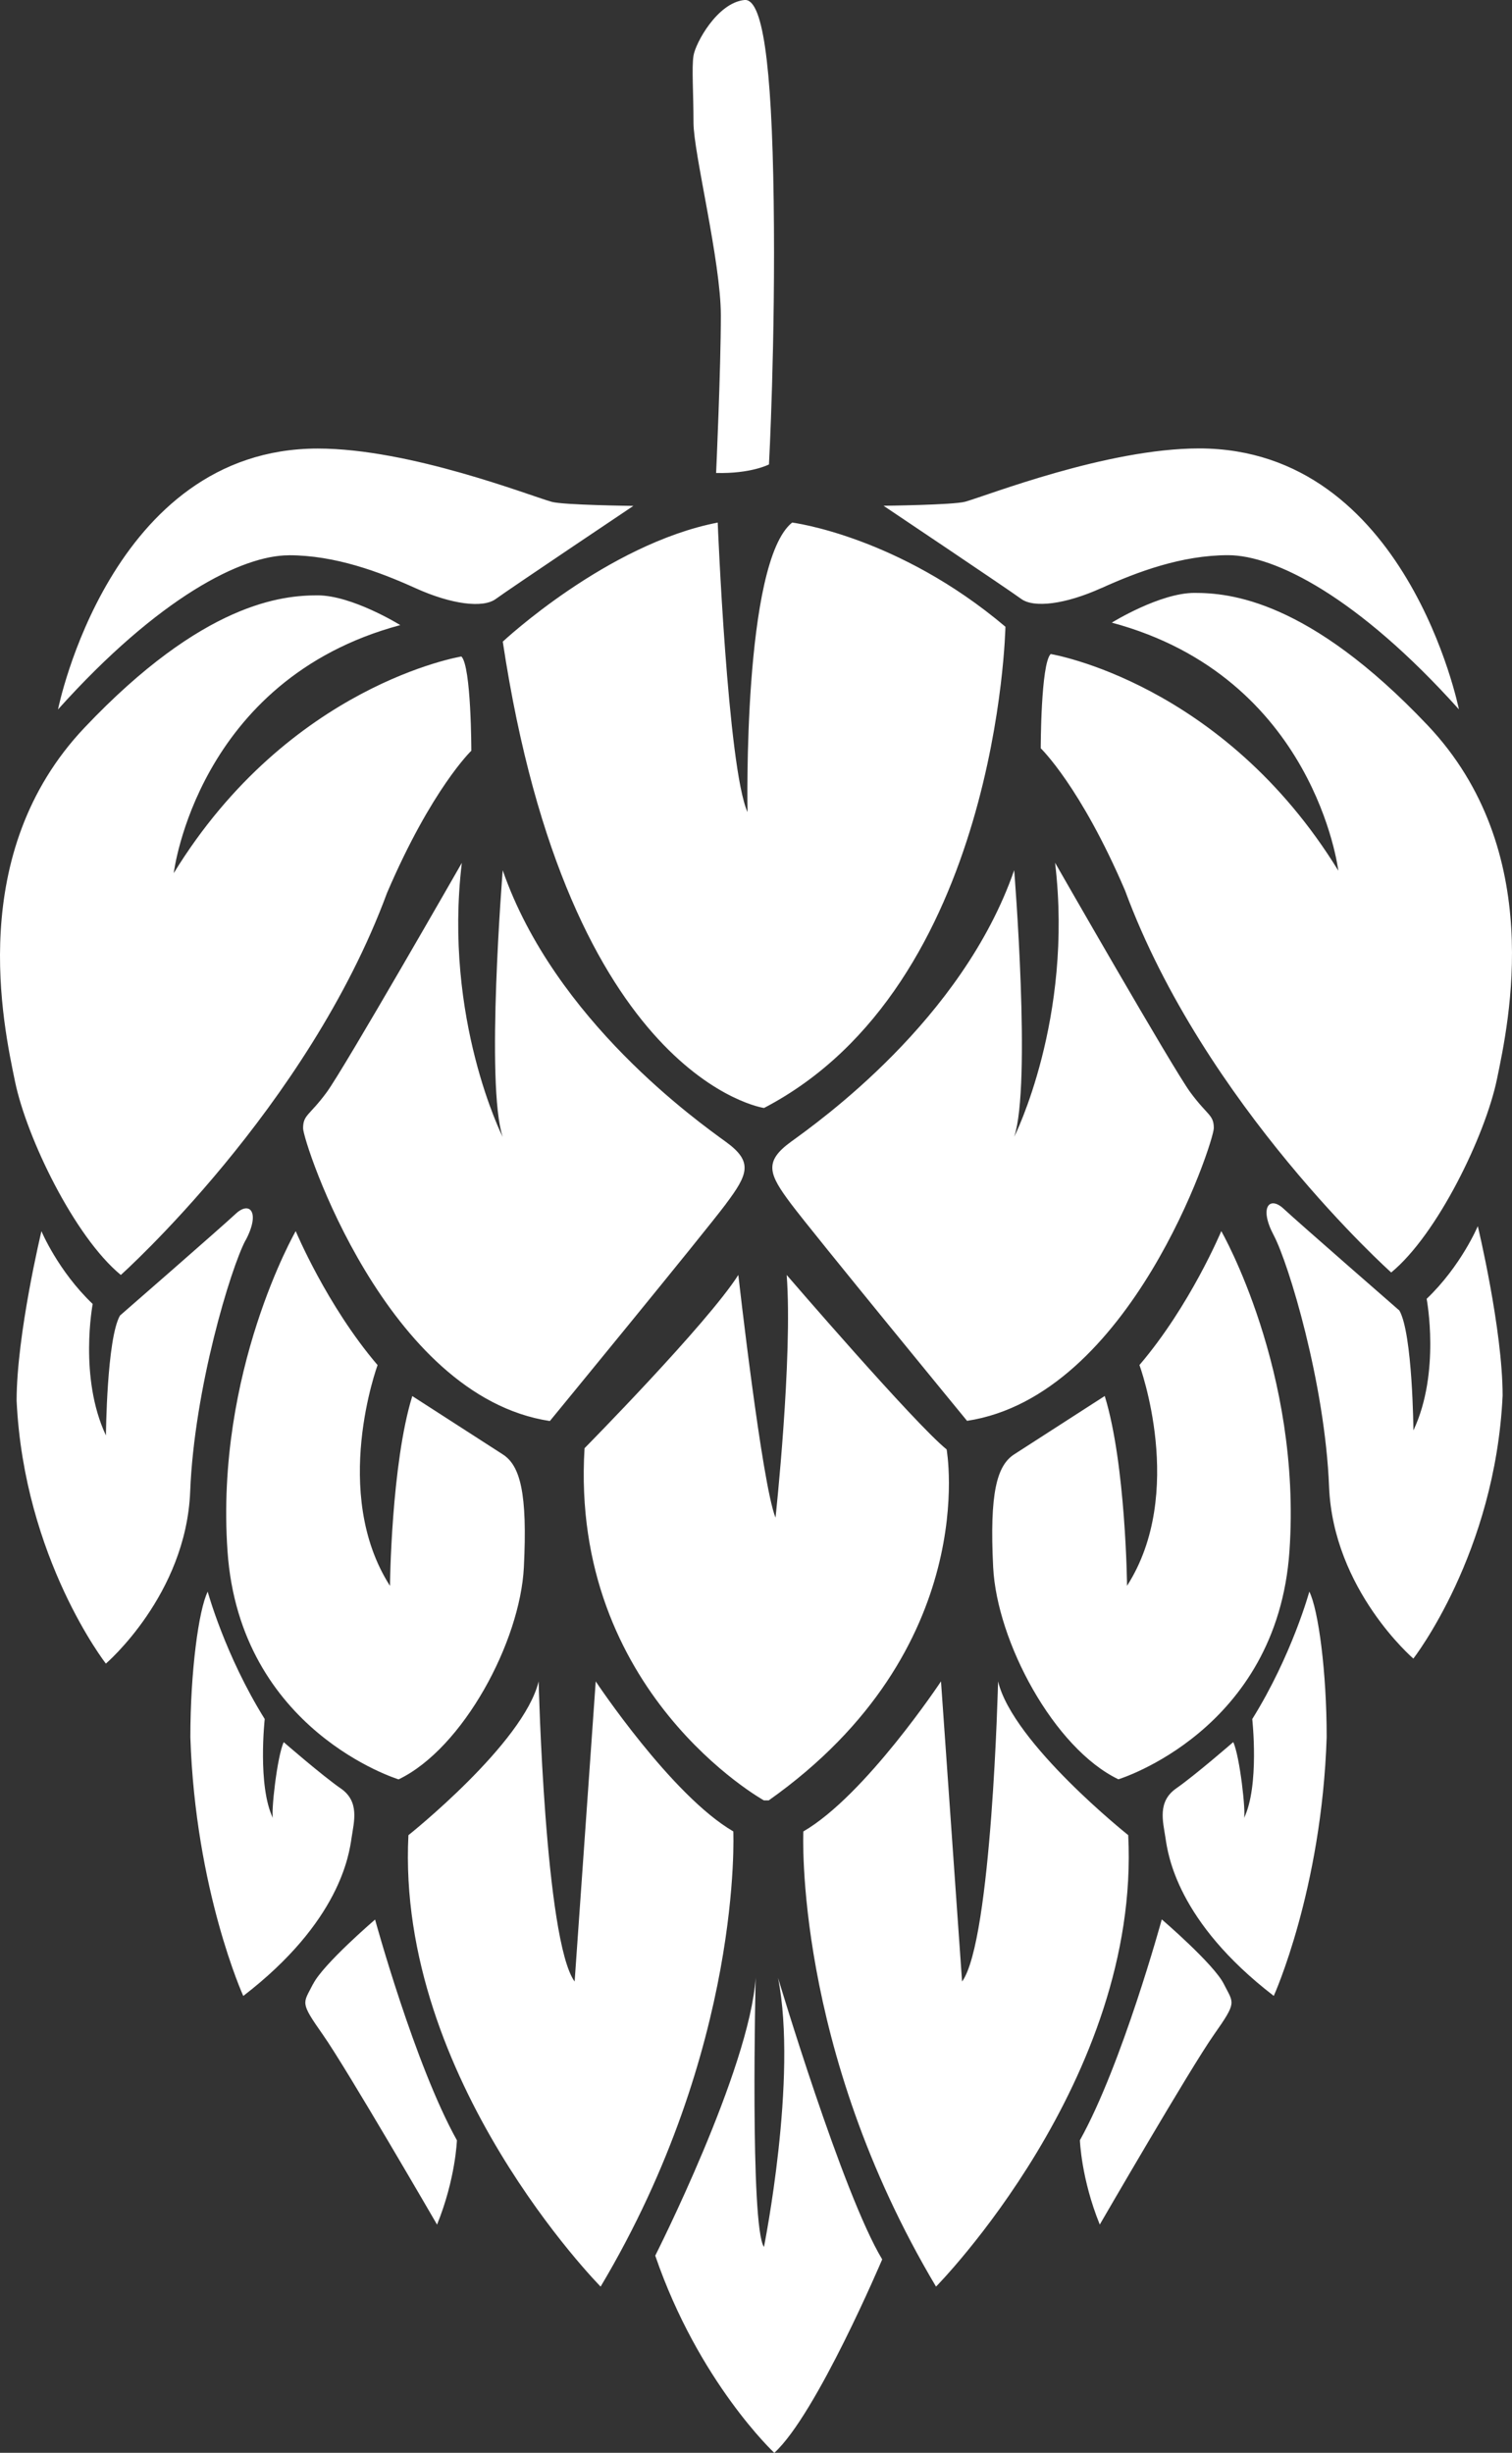 <?xml version="1.0" encoding="UTF-8"?><svg id="a" xmlns="http://www.w3.org/2000/svg" viewBox="0 0 246.63 400"><rect x="0" y="0" width="246.63" height="400" fill="#333333" stroke="none"/><path d="M47.1,90.55c7.59,0,14.85,2.73,20.68,5.37,5.83,2.64,11,3.3,13.09,1.76,2.09-1.54,22.44-15.18,22.44-15.18,0,0-11.4-.13-13.31-.66-3.59-1-23.1-8.69-38.17-8.69-33.88,0-42.37,42.55-42.37,42.55,16.5-18.37,30.05-25.14,37.64-25.14ZM19.71,207.92s30.47-27.24,43.42-62.3c7.28-16.99,13.75-23.19,13.75-23.19,0,0,0-13.75-1.62-15.37,0,0-28.05,4.58-46.92,35.33,0,0,3.78-31.55,36.95-40.45,0,0-7.82-4.85-13.48-4.85s-18.61,1.08-38.02,21.57C-5.64,139.15.56,167.2,2.45,176.37c1.89,9.17,9.71,25.35,17.26,31.55ZM118.41,196.33c3.64-4.85,4.45-6.88,0-10.11-4.45-3.24-27.91-19.82-36.41-44.29,0,0-2.83,34.99,0,43.49,0,0-9.71-19.21-6.67-44.7,0,0-19.21,33.57-22.05,37.42-2.83,3.84-3.84,3.64-3.84,5.87s13.55,43.69,40.25,47.73c0,0,25.08-30.54,28.72-35.4ZM48.23,200.78s-13.15,22.86-11.12,52.18c2.02,29.33,27.91,37.22,27.91,37.22,10.52-5.06,19.82-22.45,20.43-34.59.61-12.14-.61-16.59-3.44-18.41-2.83-1.82-14.76-9.51-14.76-9.51-3.44,11.12-3.64,30.95-3.64,30.95-9.71-15.17-2.02-36-2.02-36-8.29-9.71-13.35-21.84-13.35-21.84ZM40.07,202.26c2.43-4.58.67-6.47-1.63-4.31-2.3,2.16-18.87,16.59-18.87,16.59-2.16,3.78-2.29,19.55-2.29,19.55-4.45-9.44-2.16-21.44-2.16-21.44-5.66-5.39-8.36-11.87-8.36-11.87,0,0-4.05,16.85-4.05,27.64,1.21,25.75,14.56,42.88,14.56,42.88,0,0,13.08-11.19,13.75-28.05.67-16.85,6.61-36.41,9.03-40.99ZM55.58,291.66c-3.1-2.16-9.3-7.55-9.3-7.55-1.08,2.29-2.11,11.58-1.75,12.41-2.56-5.26-1.35-16.18-1.35-16.18-6.47-10.38-9.3-20.77-9.3-20.77-1.48,2.97-2.83,13.08-2.83,23.73.81,24.95,8.63,42.2,8.63,42.2,15.78-12.14,17.26-23.06,17.66-25.75.4-2.7,1.35-5.93-1.75-8.09ZM119.62,298.67c-10.11-5.87-22.45-24.47-22.45-24.47l-3.44,48.95c-4.85-6.67-5.87-48.95-5.87-48.95-2.43,10.11-21.24,25.08-21.24,25.08-2.02,39.84,31.35,73.62,31.35,73.62,23.26-39.04,21.64-74.23,21.64-74.23ZM51.06,323.55c-1.62,3.24-2.22,2.83,1.62,8.29,3.84,5.46,18.61,30.95,18.61,30.95,3.03-7.48,3.24-13.75,3.24-13.75-6.88-12.34-13.35-36-13.35-36,0,0-8.49,7.28-10.11,10.52ZM179.65,95.91c5.83-2.64,13.09-5.37,20.68-5.37s21.14,6.77,37.64,25.14c0,0-8.5-42.55-42.37-42.55-15.07,0-34.58,7.69-38.17,8.69-1.91.53-13.31.66-13.31.66,0,0,20.35,13.64,22.44,15.18,2.09,1.54,7.26.88,13.09-1.76ZM226.92,207.52c7.55-6.2,15.37-22.38,17.26-31.55,1.89-9.17,8.09-37.22-11.33-57.71-19.42-20.5-32.36-21.57-38.02-21.57s-13.48,4.85-13.48,4.85c33.17,8.9,36.95,40.45,36.95,40.45-18.88-30.74-46.92-35.33-46.92-35.33-1.62,1.62-1.62,15.37-1.62,15.37,0,0,6.47,6.2,13.75,23.19,12.94,35.06,43.42,62.3,43.42,62.3ZM197.99,183.99c0-2.22-1.01-2.02-3.84-5.87-2.83-3.84-22.05-37.42-22.05-37.42,3.03,25.48-6.67,44.7-6.67,44.7,2.83-8.49,0-43.49,0-43.49-8.49,24.47-31.96,41.06-36.41,44.29-4.45,3.24-3.64,5.26,0,10.11,3.64,4.85,28.72,35.4,28.72,35.4,26.7-4.05,40.25-45.51,40.25-47.73ZM182.42,290.17s25.89-7.89,27.91-37.22c2.02-29.33-11.12-52.18-11.12-52.18,0,0-5.06,12.14-13.35,21.84,0,0,7.69,20.83-2.02,36,0,0-.2-19.82-3.64-30.95,0,0-11.93,7.69-14.76,9.51-2.83,1.82-4.05,6.27-3.44,18.41.61,12.14,9.91,29.53,20.43,34.59ZM232.71,211.83s2.29,12-2.16,21.44c0,0-.13-15.78-2.29-19.55,0,0-16.56-14.43-18.87-16.59-2.3-2.16-4.06-.27-1.63,4.31,2.43,4.58,8.36,24.14,9.03,40.99.67,16.85,13.75,28.05,13.75,28.05,0,0,13.35-17.12,14.56-42.88,0-10.79-4.05-27.64-4.05-27.64,0,0-2.7,6.47-8.36,11.87ZM204.26,280.33s1.21,10.92-1.35,16.18c.35-.83-.67-10.11-1.75-12.41,0,0-6.2,5.39-9.3,7.55-3.1,2.16-2.16,5.39-1.75,8.09.4,2.7,1.89,13.62,17.66,25.75,0,0,7.82-17.26,8.63-42.2,0-10.65-1.35-20.77-2.83-23.73,0,0-2.83,10.38-9.3,20.77ZM184.04,299.28s-18.81-14.97-21.24-25.08c0,0-1.01,42.27-5.87,48.95l-3.44-48.95s-12.34,18.61-22.45,24.47c0,0-1.62,35.19,21.64,74.23,0,0,33.37-33.78,31.35-73.62ZM189.5,313.03s-6.47,23.66-13.35,36c0,0,.2,6.27,3.24,13.75,0,0,14.76-25.48,18.61-30.95,3.84-5.46,3.24-5.06,1.62-8.29-1.62-3.24-10.11-10.52-10.11-10.52ZM117.58,51.42c0,8.77-.77,25.71-.77,25.71,5.7.15,8.62-1.39,8.62-1.39,0,0,1.08-20.01.77-42.95C125.89,9.86,124.34-.29,121.43,0c-4.46.46-8,7.08-8.31,9.08s0,6,0,10.93,4.46,22.63,4.46,31.4ZM121.92,132.41c-3.24-7.28-4.85-47.19-4.85-47.19-18.07,3.51-35.06,19.42-35.06,19.42,10.79,71.46,42.61,76.05,42.61,76.05,38.29-19.96,39.38-78.48,39.38-78.48-17.53-14.83-34.79-16.99-34.79-16.99-8.09,6.47-7.28,47.19-7.28,47.19ZM124.61,366.43c-2.3-3.44-1.35-43.89-1.35-43.89-1.01,14.97-16.38,45.31-16.38,45.31,7.08,20.63,19.42,32.16,19.42,32.16,6.88-6.27,17.6-31.55,17.6-31.55-6.47-10.72-16.99-45.91-16.99-45.91,3.24,16.38-2.3,43.89-2.3,43.89ZM124.61,293.61h.78c34.89-24.68,29.02-57.24,29.02-57.24-5.26-4.25-26.09-28.45-26.09-28.45,1.01,13.42-1.82,39.58-1.82,39.58-2.22-5.46-6.07-39.58-6.07-39.58-5.06,7.96-25.08,28.25-25.08,28.25-2.43,39.84,29.26,57.44,29.26,57.44Z" fill="#fff"/></svg>